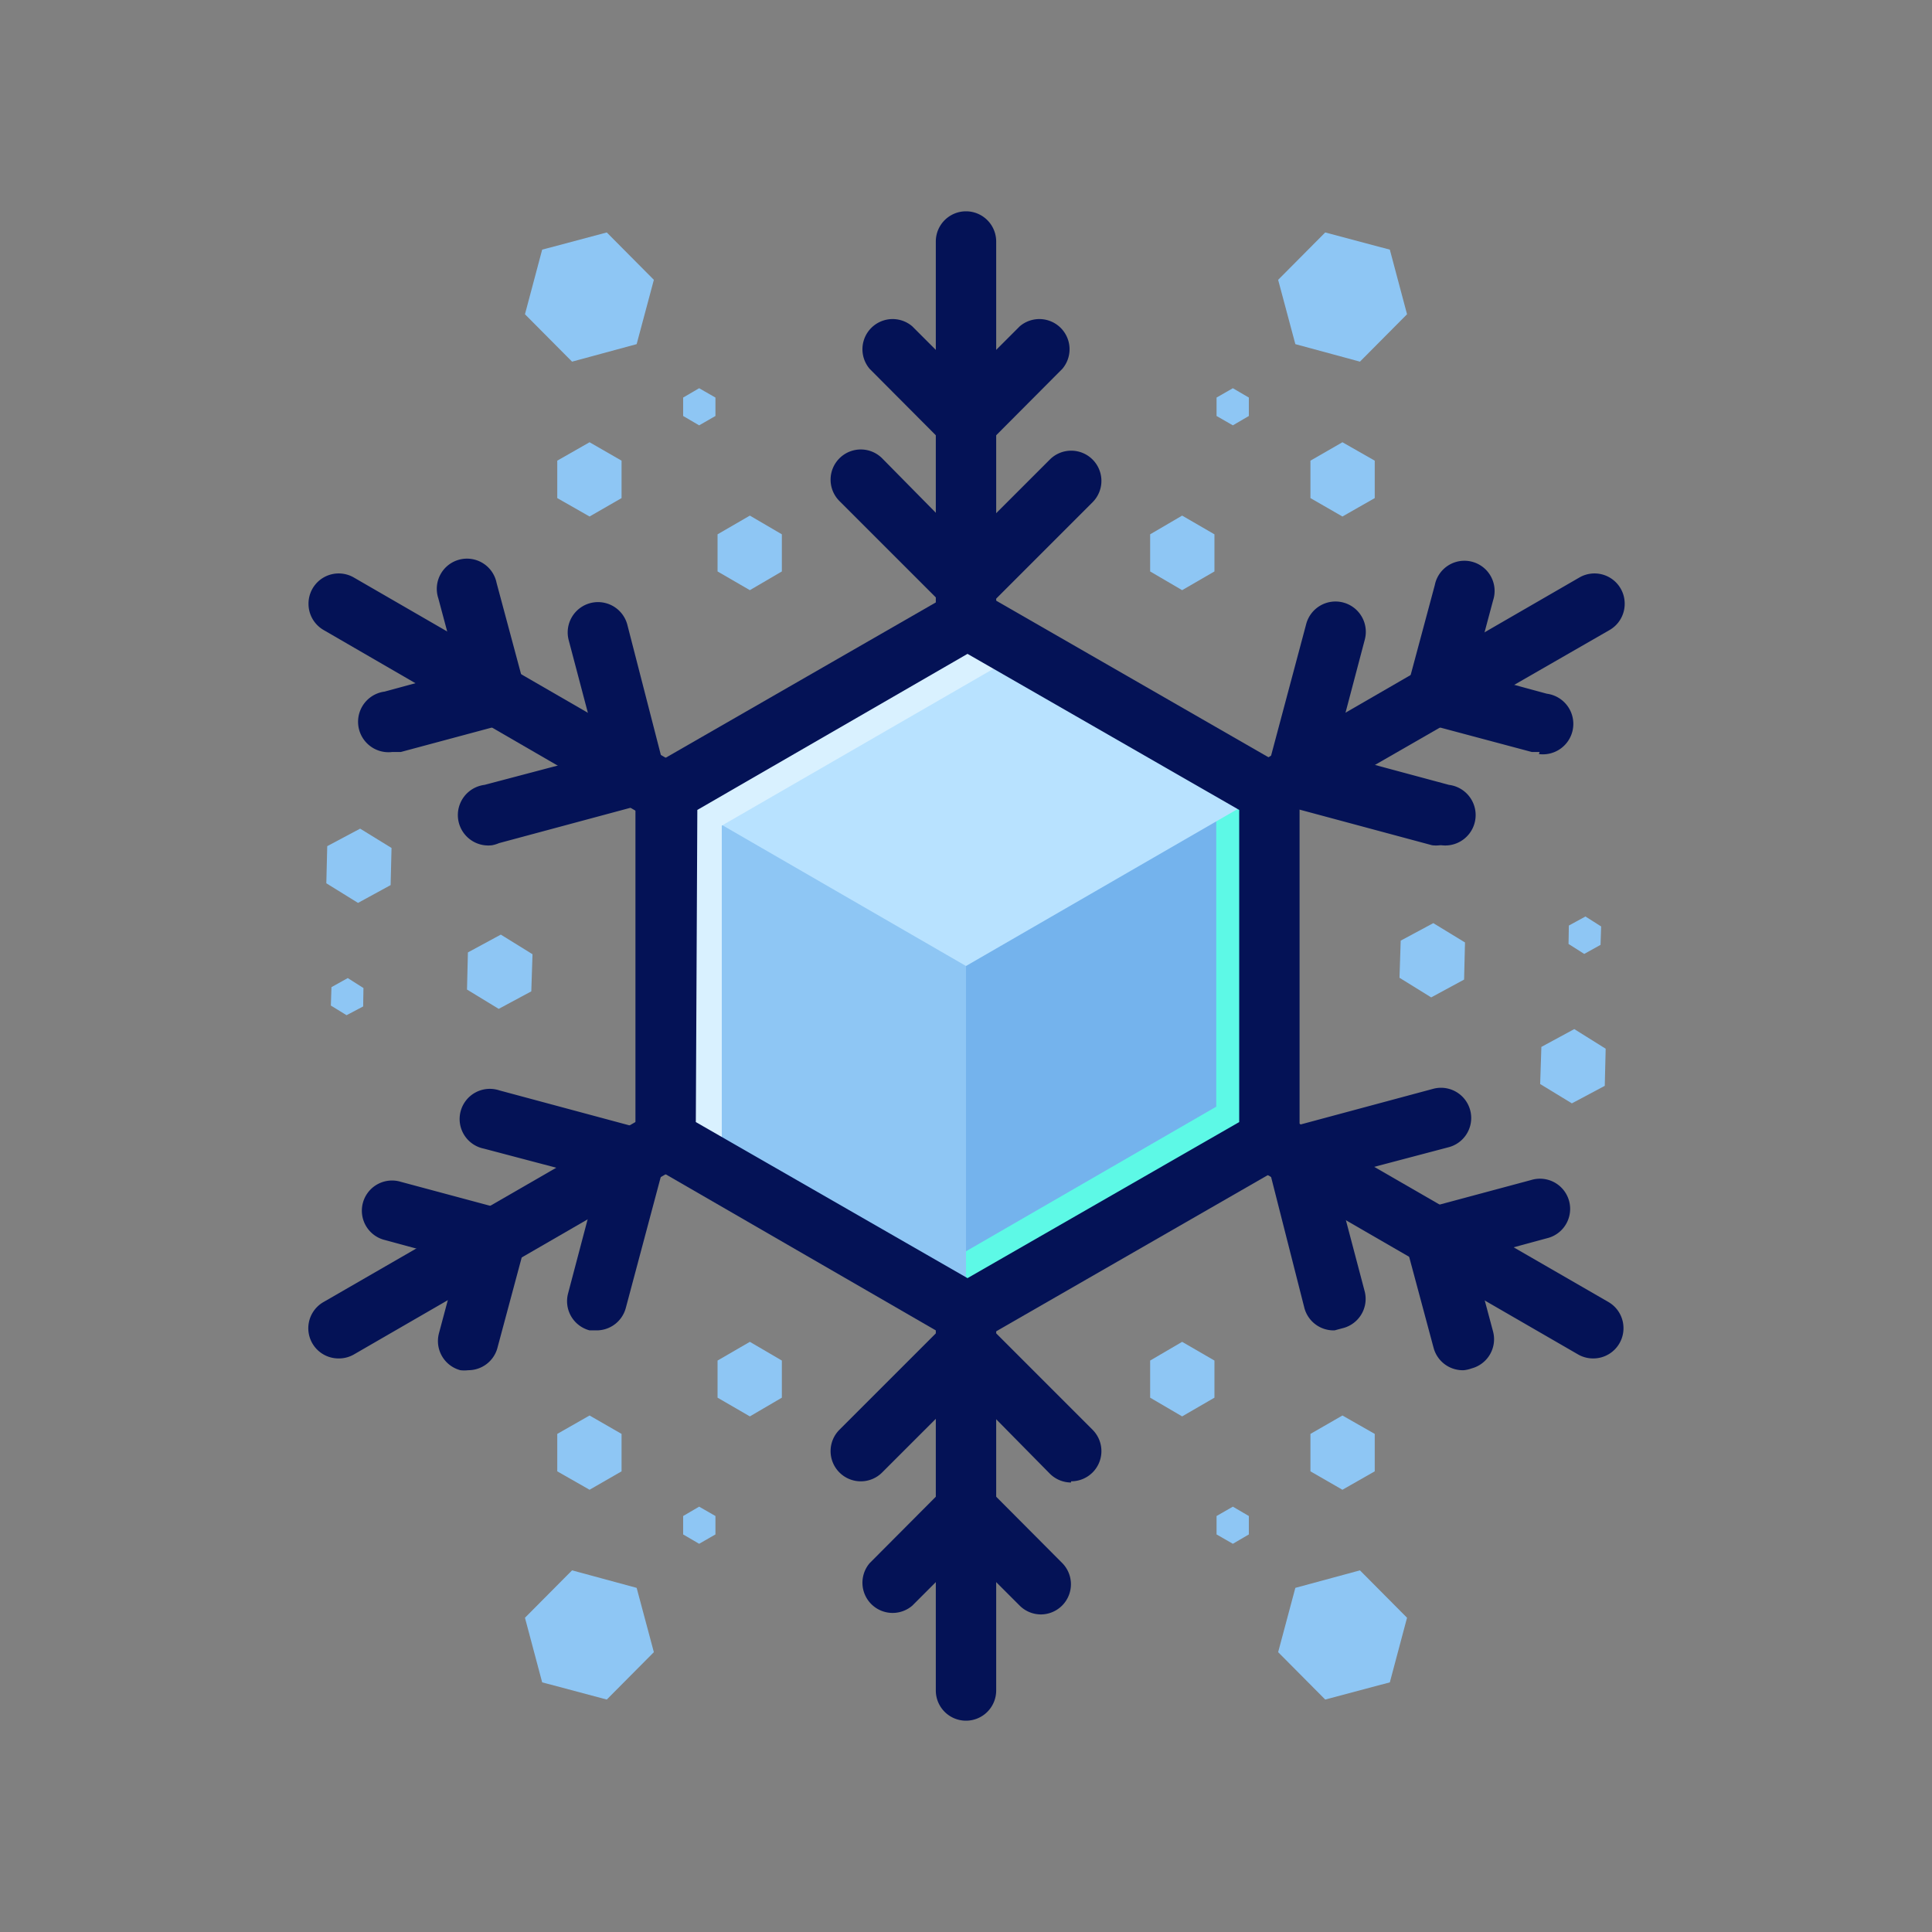 <?xml version="1.0" ?><svg id="art" viewBox="0 0 64 64" xmlns="http://www.w3.org/2000/svg"><rect x="0" y="0" width="64" height="64" fill="#808080" stroke="none"/><defs><style>.cls-1{fill:#8ec6f4;}.cls-2{fill:#74b3ed;}.cls-3{fill:#5df9e6;}.cls-4{fill:#b8e2ff;}.cls-5{fill:#d9f1ff;}.cls-6{fill:#041256;}</style></defs><title/><polygon class="cls-1" points="22.05 26.25 22.05 37.75 32 43.49 41.95 37.75 41.95 26.25 32 20.51 22.05 26.25"/><polygon class="cls-2" points="41.95 37.75 41.95 26.25 32 20.51 32 43.49 41.95 37.75"/><polygon class="cls-3" points="40.29 25.29 40.29 36.66 32 41.45 32 43.49 41.95 37.75 41.95 26.25 40.29 25.29"/><polygon class="cls-4" points="22.05 26.25 32 32 41.95 26.25 32 20.51 22.05 26.25"/><polygon class="cls-5" points="23.91 27.35 33.87 21.6 41.95 26.27 41.95 26.25 32 20.51 22.05 26.25 22.05 37.75 23.91 38.82 23.91 27.35"/><path class="cls-6" d="M32,44.49a1,1,0,0,1-.5-.13l-9.95-5.75a1,1,0,0,1-.5-.86V26.25a1,1,0,0,1,.5-.86l10-5.75a1,1,0,0,1,1,0l10,5.75a1,1,0,0,1,.5.86v11.5a1,1,0,0,1-.5.86l-10,5.75A1,1,0,0,1,32,44.49Zm-8.95-7.32,9,5.17,9-5.17V26.83l-9-5.17-8.95,5.17Z"/><path class="cls-6" d="M32,21.51a1,1,0,0,1-1-1V8a1,1,0,0,1,2,0V20.51A1,1,0,0,1,32,21.51Z"/><path class="cls-6" d="M32,15a1,1,0,0,1-.71-.29l-2.48-2.49a1,1,0,0,1,1.41-1.41L32,12.59l1.78-1.78a1,1,0,0,1,1.41,1.41l-2.48,2.49A1,1,0,0,1,32,15Z"/><path class="cls-6" d="M32,20.37a1,1,0,0,1-.71-.29L27.81,16.6a1,1,0,0,1,0-1.42,1,1,0,0,1,1.41,0L32,18l2.78-2.78a1,1,0,0,1,1.41,0,1,1,0,0,1,0,1.42l-3.48,3.48A1,1,0,0,1,32,20.37Z"/><path class="cls-6" d="M32,57a1,1,0,0,1-1-1V43.49a1,1,0,0,1,2,0V56A1,1,0,0,1,32,57Z"/><path class="cls-6" d="M34.49,53.48a1,1,0,0,1-.71-.29L32,51.41l-1.78,1.78a1,1,0,0,1-1.41-1.41l2.48-2.49a1,1,0,0,1,1.42,0l2.48,2.49a1,1,0,0,1-.7,1.7Z"/><path class="cls-6" d="M35.48,49.11a1,1,0,0,1-.7-.29L32,46l-2.78,2.78a1,1,0,0,1-1.41,0,1,1,0,0,1,0-1.42l3.48-3.48a1,1,0,0,1,1.42,0l3.48,3.48a1,1,0,0,1-.71,1.71Z"/><path class="cls-6" d="M22,27.25a1,1,0,0,1-.49-.13L10.72,20.87a1,1,0,0,1-.5-.87,1,1,0,0,1,1.5-.87l10.83,6.26A1,1,0,0,1,22,27.25Z"/><path class="cls-6" d="M13,24.91a1,1,0,0,1-.26-2l2.43-.66-.65-2.43a1,1,0,1,1,1.93-.51l.91,3.39A1,1,0,0,1,16.67,24l-3.39.91Z"/><path class="cls-6" d="M16.3,28a1,1,0,0,1-.25-2l3.79-1-1-3.79a1,1,0,1,1,1.94-.52L22,25.43a1,1,0,0,1-.71,1.22l-4.76,1.28A1.09,1.09,0,0,1,16.3,28Z"/><path class="cls-6" d="M52.78,45a1,1,0,0,1-.5-.13L41.45,38.61a1,1,0,0,1,1-1.73l10.83,6.25a1,1,0,0,1,.5.87,1,1,0,0,1-1,1Z"/><path class="cls-6" d="M48.49,45.39a1,1,0,0,1-1-.74l-.91-3.39A1,1,0,0,1,47.33,40l3.39-.91a1,1,0,1,1,.52,1.93l-2.43.66.65,2.43a1,1,0,0,1-.71,1.22A1.09,1.09,0,0,1,48.49,45.39Z"/><path class="cls-6" d="M44.21,44.07a1,1,0,0,1-1-.74L42,38.57a1,1,0,0,1,.71-1.22l4.76-1.28A1,1,0,0,1,48,38l-3.79,1,1,3.79A1,1,0,0,1,44.47,44Z"/><path class="cls-6" d="M11.22,45a1,1,0,0,1-.5-1.87l10.83-6.25a1,1,0,1,1,1,1.73L11.72,44.87A1,1,0,0,1,11.22,45Z"/><path class="cls-6" d="M15.51,45.39a1.09,1.09,0,0,1-.26,0,1,1,0,0,1-.71-1.22l.65-2.43-2.43-.66a1,1,0,1,1,.52-1.93l3.39.91a1,1,0,0,1,.71,1.23l-.91,3.39A1,1,0,0,1,15.51,45.39Z"/><path class="cls-6" d="M19.79,44.07l-.26,0a1,1,0,0,1-.71-1.23l1-3.79-3.79-1a1,1,0,1,1,.51-1.93l4.76,1.28A1,1,0,0,1,22,38.57l-1.27,4.76A1,1,0,0,1,19.79,44.07Z"/><path class="cls-6" d="M42,27.25a1,1,0,0,1-.51-1.86l10.83-6.26a1,1,0,0,1,1.5.87,1,1,0,0,1-.5.87L42.45,27.12A1,1,0,0,1,42,27.25Z"/><path class="cls-6" d="M51,24.91l-.26,0L47.33,24a1,1,0,0,1-.71-1.23l.91-3.39a1,1,0,1,1,1.93.51l-.65,2.43,2.43.66a1,1,0,0,1-.26,2Z"/><path class="cls-6" d="M47.7,28a1.09,1.09,0,0,1-.26,0l-4.76-1.28A1,1,0,0,1,42,25.43l1.27-4.76a1,1,0,1,1,1.94.52l-1,3.79L48,26a1,1,0,0,1-.25,2Z"/><polygon class="cls-1" points="43.41 15.26 43.41 16.5 44.47 17.11 45.54 16.5 45.54 15.26 44.47 14.65 43.41 15.26"/><polygon class="cls-1" points="43.9 7.7 42.34 9.27 42.91 11.4 45.05 11.98 46.61 10.41 46.04 8.27 43.9 7.7"/><polygon class="cls-1" points="38.1 17.7 38.1 18.93 39.16 19.55 40.23 18.93 40.23 17.7 39.16 17.08 38.1 17.7"/><polygon class="cls-1" points="40.3 13.17 40.3 13.78 40.84 14.09 41.37 13.78 41.37 13.17 40.84 12.86 40.3 13.17"/><polygon class="cls-1" points="20.59 48.74 20.59 47.5 19.53 46.89 18.46 47.5 18.46 48.74 19.53 49.35 20.59 48.74"/><polygon class="cls-1" points="20.1 56.3 21.66 54.73 21.09 52.6 18.95 52.02 17.39 53.59 17.96 55.73 20.1 56.3"/><polygon class="cls-1" points="25.9 46.3 25.9 45.07 24.84 44.45 23.77 45.07 23.77 46.3 24.84 46.92 25.9 46.3"/><polygon class="cls-1" points="23.7 50.83 23.7 50.22 23.16 49.91 22.63 50.22 22.63 50.83 23.16 51.14 23.7 50.83"/><polygon class="cls-1" points="11.86 29.91 12.94 29.32 12.97 28.09 11.93 27.45 10.84 28.03 10.81 29.26 11.86 29.91"/><polygon class="cls-1" points="16.52 33.42 17.6 32.84 17.64 31.61 16.59 30.96 15.5 31.55 15.47 32.78 16.52 33.42"/><polygon class="cls-1" points="11.48 33.63 12.03 33.34 12.04 32.73 11.52 32.4 10.98 32.7 10.96 33.31 11.48 33.63"/><polygon class="cls-1" points="52.15 34.09 51.06 34.68 51.02 35.91 52.07 36.55 53.16 35.97 53.19 34.74 52.15 34.09"/><polygon class="cls-1" points="47.48 30.58 46.4 31.16 46.36 32.39 47.41 33.04 48.5 32.45 48.53 31.22 47.48 30.58"/><polygon class="cls-1" points="52.52 30.36 51.97 30.66 51.96 31.27 52.48 31.6 53.02 31.3 53.04 30.69 52.52 30.36"/><polygon class="cls-1" points="20.59 15.26 20.59 16.5 19.53 17.11 18.46 16.5 18.46 15.26 19.53 14.65 20.59 15.26"/><polygon class="cls-1" points="20.1 7.7 21.66 9.27 21.09 11.4 18.95 11.98 17.39 10.41 17.96 8.27 20.1 7.7"/><polygon class="cls-1" points="25.9 17.7 25.9 18.93 24.84 19.55 23.77 18.93 23.77 17.7 24.84 17.08 25.9 17.7"/><polygon class="cls-1" points="23.7 13.17 23.7 13.78 23.16 14.09 22.63 13.78 22.63 13.17 23.16 12.86 23.7 13.17"/><polygon class="cls-1" points="43.41 48.74 43.41 47.5 44.47 46.89 45.54 47.5 45.54 48.74 44.47 49.35 43.41 48.74"/><polygon class="cls-1" points="43.9 56.3 42.34 54.73 42.91 52.6 45.05 52.02 46.61 53.59 46.04 55.73 43.9 56.3"/><polygon class="cls-1" points="38.1 46.3 38.1 45.07 39.16 44.45 40.23 45.07 40.23 46.3 39.16 46.92 38.1 46.3"/><polygon class="cls-1" points="40.3 50.83 40.3 50.22 40.84 49.91 41.37 50.22 41.37 50.83 40.84 51.14 40.3 50.83"/></svg>